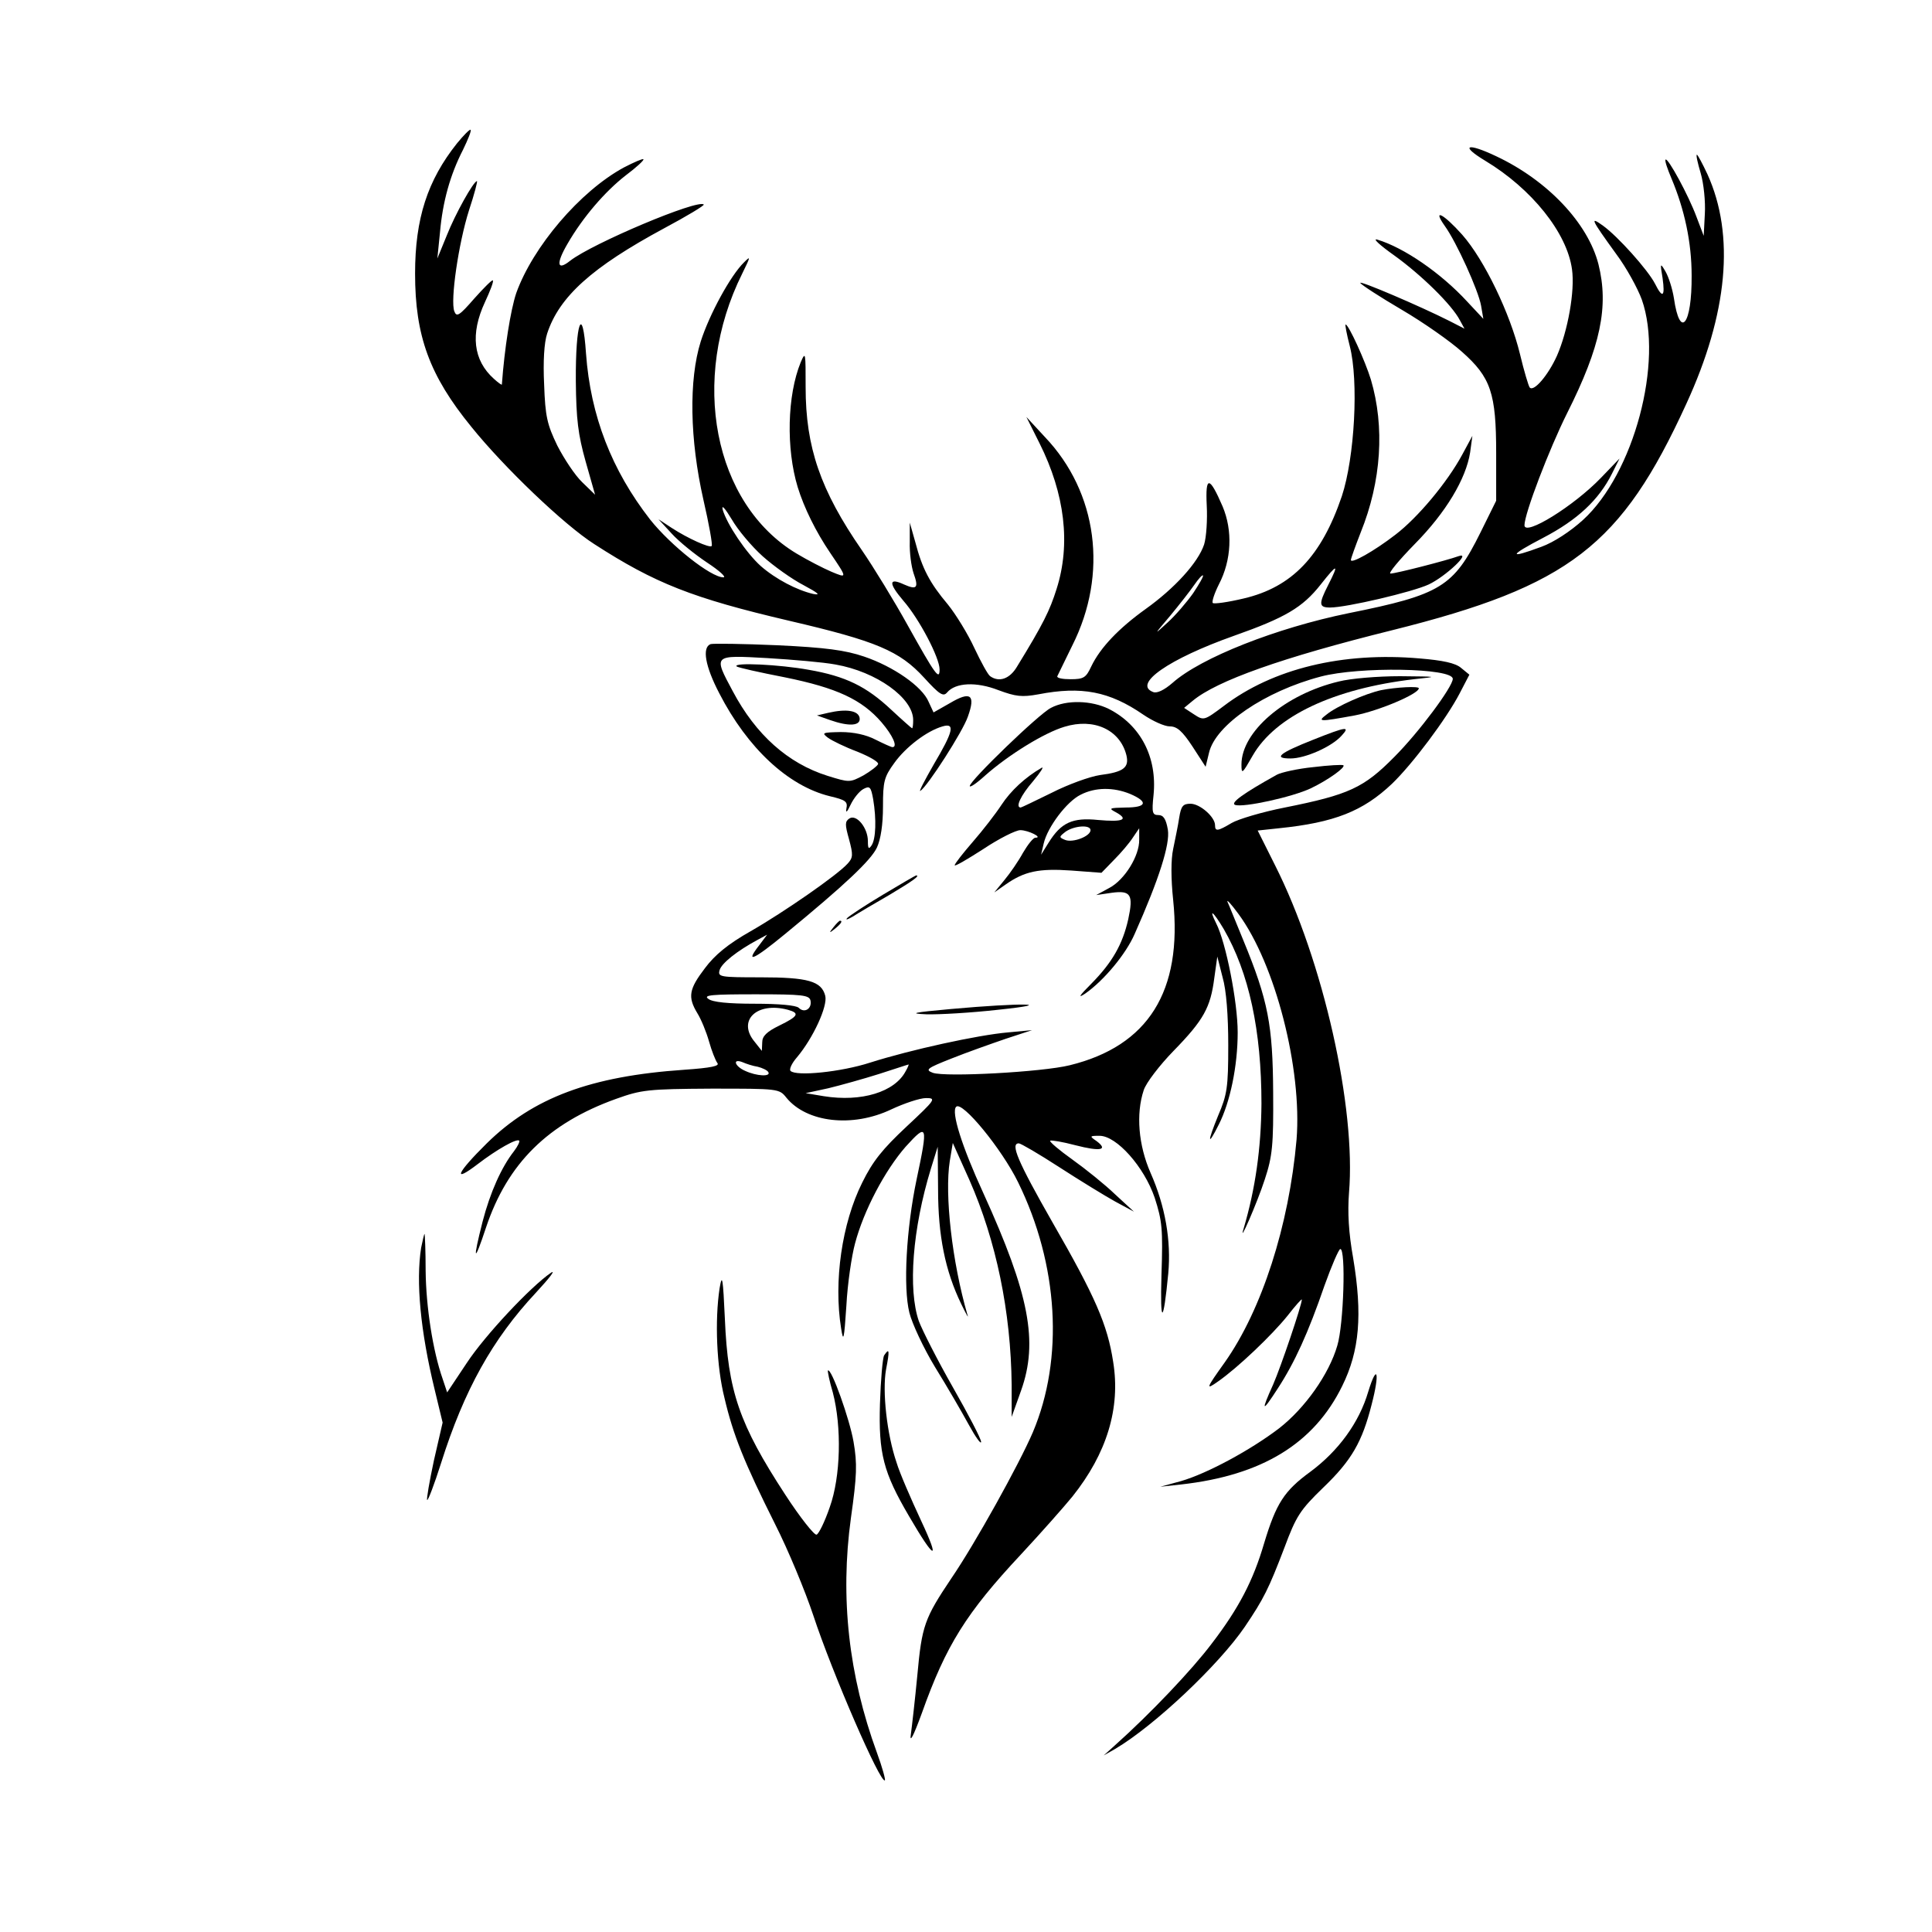 <?xml version="1.0" standalone="no"?>
<!DOCTYPE svg PUBLIC "-//W3C//DTD SVG 20010904//EN"
 "http://www.w3.org/TR/2001/REC-SVG-20010904/DTD/svg10.dtd">
<svg version="1.0" xmlns="http://www.w3.org/2000/svg"
 width="512pt" height="512pt" viewBox="0 0 512 512"
 preserveAspectRatio="xMidYMid meet">
<g transform="translate(0,512) scale(0.1,-0.1)"
fill="#000000" stroke="none">
<path d="M1211 4740 c-78 -98 -111 -199 -111 -345 0 -165 38 -270 149 -406 87
-108 246 -260 326 -311 161 -104 260 -143 516 -203 232 -54 293 -80 358 -151
41 -45 51 -51 61 -39 22 26 77 29 136 6 46 -17 62 -19 106 -11 114 22 188 8
278 -54 25 -17 56 -31 70 -31 19 0 33 -12 60 -53 l35 -54 9 37 c17 74 148 163
296 202 102 27 350 23 350 -6 0 -21 -90 -142 -155 -207 -81 -82 -120 -100
-290 -134 -61 -12 -124 -31 -141 -41 -37 -22 -44 -23 -44 -6 0 22 -40 57 -65
57 -20 0 -25 -6 -30 -37 -3 -21 -11 -58 -16 -83 -6 -28 -6 -78 0 -135 25 -242
-66 -387 -274 -438 -72 -18 -330 -32 -363 -20 -21 8 -16 12 50 38 40 16 105
39 143 52 l70 23 -64 -6 c-80 -7 -258 -46 -365 -80 -77 -25 -196 -37 -211 -22
-4 4 3 20 17 36 43 51 82 136 75 163 -10 39 -46 49 -172 49 -107 0 -113 1
-108 19 5 18 46 51 102 81 l24 13 -21 -28 c-39 -50 -15 -39 70 31 157 129 226
194 242 228 10 22 16 60 16 109 0 66 3 78 30 115 30 42 86 85 128 97 34 10 28
-14 -23 -100 -24 -42 -41 -74 -36 -71 19 12 113 158 126 197 21 58 7 68 -47
36 l-44 -25 -13 28 c-17 41 -94 94 -171 120 -50 17 -102 24 -230 30 -91 4
-171 5 -177 3 -23 -9 -14 -59 23 -130 75 -146 183 -246 293 -273 42 -10 48
-14 44 -33 -2 -13 2 -9 11 10 8 17 23 36 34 42 17 9 20 6 26 -27 9 -54 7 -105
-4 -122 -8 -12 -10 -9 -10 11 0 35 -30 72 -49 60 -12 -8 -12 -16 -1 -55 11
-41 11 -49 -4 -65 -27 -30 -168 -128 -257 -179 -60 -34 -95 -63 -121 -98 -42
-55 -46 -76 -20 -119 10 -16 24 -50 31 -75 7 -25 17 -50 22 -57 7 -8 -16 -13
-88 -18 -248 -17 -400 -74 -523 -195 -80 -79 -92 -107 -24 -55 51 39 104 69
110 62 2 -2 -4 -15 -14 -28 -33 -42 -63 -109 -83 -186 -27 -106 -23 -113 9
-16 57 170 164 276 345 341 67 24 84 26 252 27 178 0 180 0 199 -24 54 -66
175 -80 278 -31 34 16 76 30 92 30 28 0 25 -4 -52 -76 -63 -59 -89 -91 -117
-148 -54 -108 -76 -262 -56 -386 6 -39 8 -31 14 60 3 58 14 132 23 165 23 87
79 193 134 256 58 64 60 59 29 -87 -27 -129 -36 -285 -19 -353 7 -28 37 -93
68 -144 31 -50 71 -119 89 -152 18 -33 33 -54 33 -46 0 8 -34 73 -75 145 -41
72 -81 151 -90 175 -29 84 -17 244 32 404 l18 58 1 -113 c0 -123 19 -216 61
-303 13 -27 21 -41 17 -30 -41 141 -61 319 -47 408 l8 48 44 -98 c71 -161 110
-349 112 -543 l0 -85 25 70 c46 129 22 255 -100 523 -57 124 -86 216 -72 229
16 16 121 -112 164 -200 107 -218 122 -467 39 -663 -36 -84 -153 -295 -216
-387 -71 -106 -78 -125 -90 -257 -6 -63 -14 -133 -17 -155 -4 -26 6 -8 29 55
64 180 118 266 263 421 53 57 114 126 136 153 91 114 128 234 108 357 -15 98
-47 172 -161 370 -93 163 -112 209 -89 209 5 0 53 -28 107 -63 54 -35 121 -76
148 -91 l50 -27 -50 46 c-27 26 -78 67 -113 92 -35 25 -61 47 -59 50 3 2 33
-3 67 -12 66 -17 88 -13 56 11 -19 13 -19 14 8 14 45 0 118 -82 146 -164 20
-62 22 -83 18 -205 -4 -134 5 -132 18 4 8 87 -8 179 -47 267 -32 73 -39 156
-18 219 6 19 42 66 79 104 80 82 98 115 108 193 l8 57 14 -55 c10 -34 15 -102
15 -180 0 -112 -3 -131 -27 -187 -29 -71 -28 -83 2 -23 30 59 50 155 50 244 0
80 -31 238 -57 289 -21 42 -8 32 20 -15 67 -116 100 -269 100 -463 -1 -118
-16 -225 -47 -330 -16 -51 36 68 56 130 20 61 23 90 22 230 -1 178 -13 243
-79 403 -20 48 -38 94 -42 102 -3 8 10 -6 29 -32 98 -133 169 -411 154 -598
-20 -228 -92 -451 -190 -590 -50 -70 -52 -75 -18 -51 53 37 143 123 184 174
21 27 38 46 38 43 0 -14 -55 -177 -76 -225 -33 -73 -30 -76 12 -11 45 69 81
148 124 273 19 53 38 97 42 97 15 0 9 -200 -8 -256 -22 -76 -86 -166 -154
-219 -76 -58 -191 -120 -260 -140 l-55 -15 55 6 c214 24 352 108 427 261 46
93 54 189 29 339 -12 67 -15 121 -11 173 19 225 -68 614 -196 868 l-46 92 56
6 c147 15 223 45 300 118 55 53 144 172 179 239 l26 50 -22 18 c-15 13 -49 20
-109 25 -205 18 -390 -27 -520 -126 -52 -39 -53 -39 -79 -22 l-26 17 23 19
c64 53 235 114 529 187 469 117 607 224 779 600 110 239 129 447 56 608 -13
28 -26 52 -28 52 -3 0 2 -22 10 -49 8 -27 13 -76 11 -108 l-3 -58 -19 50 c-21
57 -76 158 -82 152 -3 -2 5 -25 16 -51 34 -81 53 -168 53 -256 1 -131 -31
-171 -47 -60 -4 25 -14 56 -22 70 -14 24 -15 24 -8 -17 7 -50 0 -55 -20 -15
-19 37 -99 126 -138 154 -35 25 -33 19 35 -75 27 -36 57 -91 68 -121 58 -165
-21 -461 -156 -584 -33 -30 -77 -59 -110 -71 -89 -33 -87 -24 5 24 90 47 147
100 182 170 l20 40 -49 -51 c-72 -75 -203 -156 -203 -126 0 31 66 203 113 297
89 177 111 283 83 395 -28 109 -135 222 -271 286 -78 37 -97 29 -29 -12 123
-74 217 -191 230 -288 8 -57 -11 -163 -40 -229 -23 -51 -61 -96 -72 -84 -3 3
-15 43 -26 89 -26 107 -94 249 -153 316 -50 56 -80 71 -46 23 31 -43 89 -171
96 -211 l6 -35 -43 46 c-70 76 -168 143 -238 164 -14 4 7 -15 45 -42 71 -51
153 -131 174 -172 l12 -22 -39 20 c-77 39 -243 110 -237 101 3 -5 52 -37 110
-71 58 -34 129 -84 159 -111 77 -68 91 -110 91 -269 l0 -126 -42 -85 c-71
-143 -105 -164 -349 -213 -191 -39 -392 -118 -467 -185 -22 -19 -41 -28 -51
-24 -55 21 42 88 214 149 136 48 182 75 230 136 45 57 49 56 20 -1 -26 -51
-25 -60 5 -60 43 0 218 41 261 61 45 21 116 88 79 75 -30 -11 -166 -46 -180
-46 -7 0 22 35 64 78 83 84 136 173 147 243 l6 44 -27 -50 c-40 -74 -118 -167
-177 -212 -57 -44 -118 -78 -118 -67 0 4 12 37 26 73 55 136 64 280 27 405
-15 49 -59 146 -67 146 -2 0 3 -26 11 -57 24 -93 13 -295 -21 -398 -54 -159
-132 -241 -260 -271 -42 -10 -78 -15 -82 -12 -3 3 4 25 16 49 34 65 37 143 10
207 -35 81 -46 82 -42 2 2 -37 -1 -84 -7 -103 -16 -48 -78 -116 -155 -171 -71
-51 -120 -102 -144 -152 -14 -30 -20 -34 -55 -34 -21 0 -37 3 -35 8 2 4 20 41
40 82 95 189 67 405 -73 552 l-49 53 35 -70 c67 -134 83 -267 45 -386 -18 -57
-35 -92 -105 -206 -19 -32 -47 -42 -71 -25 -6 4 -24 37 -42 75 -17 37 -49 89
-70 115 -48 57 -68 95 -86 164 l-15 53 0 -51 c-1 -28 4 -65 10 -83 14 -39 9
-45 -25 -30 -41 19 -42 4 -2 -43 42 -48 96 -151 96 -182 0 -30 -11 -15 -84
116 -36 65 -91 155 -122 200 -110 159 -149 273 -149 432 0 92 0 96 -13 66 -36
-88 -39 -229 -8 -331 17 -55 48 -118 86 -174 46 -68 46 -68 3 -50 -21 9 -62
30 -92 48 -220 132 -284 461 -144 742 22 45 23 48 5 30 -36 -35 -92 -138 -115
-210 -32 -102 -29 -260 7 -419 15 -65 25 -121 22 -123 -5 -6 -63 20 -106 48
l-35 23 35 -38 c19 -21 61 -55 94 -77 32 -21 52 -39 43 -39 -33 0 -139 84
-194 153 -102 131 -158 275 -170 440 -9 134 -28 84 -27 -73 1 -101 6 -142 26
-213 l25 -88 -34 33 c-19 18 -48 62 -66 97 -27 56 -32 77 -35 162 -3 61 0 111
8 135 32 98 119 176 310 279 60 32 108 61 105 63 -15 15 -295 -103 -354 -149
-35 -28 -38 -8 -7 45 41 71 100 139 154 181 28 21 50 41 47 43 -2 2 -25 -8
-52 -22 -116 -63 -241 -210 -285 -333 -15 -45 -31 -146 -38 -242 0 -2 -9 4
-21 15 -55 49 -63 119 -24 203 14 30 24 56 21 58 -2 2 -24 -20 -49 -48 -40
-46 -47 -50 -53 -34 -11 28 11 180 39 268 14 42 23 77 21 77 -9 0 -58 -88 -80
-144 l-25 -61 7 69 c7 81 27 153 61 219 13 27 23 51 20 53 -2 2 -18 -14 -36
-36z m810 -1094 c29 -26 78 -61 109 -77 39 -21 46 -27 25 -23 -43 10 -99 39
-139 74 -38 34 -90 111 -101 150 -3 14 7 2 24 -26 16 -28 53 -72 82 -98z
m1141 -98 c-17 -24 -47 -59 -68 -78 -37 -34 -37 -34 7 18 24 29 53 66 64 82
11 16 21 27 23 25 2 -2 -10 -23 -26 -47z m-948 -189 c109 -19 206 -89 206
-147 0 -12 -1 -22 -3 -22 -1 0 -26 22 -55 49 -66 62 -121 89 -219 106 -77 14
-201 20 -191 9 3 -3 61 -16 128 -29 138 -28 204 -59 256 -119 30 -35 44 -66
29 -66 -3 0 -23 9 -45 20 -25 13 -58 20 -92 20 -49 -1 -51 -2 -34 -15 11 -8
46 -25 78 -37 32 -13 57 -27 55 -33 -2 -5 -20 -19 -39 -30 -36 -19 -37 -19
-95 -1 -105 33 -190 109 -251 224 -52 97 -53 96 91 88 67 -4 149 -11 181 -17z
m-66 -891 c4 -21 -16 -34 -31 -19 -7 7 -53 11 -117 11 -69 0 -112 4 -123 13
-14 10 9 12 125 12 125 0 143 -2 146 -17z m-60 -24 c32 -9 28 -17 -23 -42 -33
-16 -45 -28 -45 -44 l-1 -23 -19 24 c-47 56 5 107 88 85z m-80 -151 c12 -3 25
-9 28 -14 8 -13 -31 -11 -61 3 -28 12 -35 34 -7 23 9 -4 27 -10 40 -12z m392
-12 c-29 -55 -117 -82 -217 -66 l-48 8 60 13 c33 8 94 25 135 38 41 13 76 25
78 25 1 1 -2 -8 -8 -18z"/>
<path d="M2195 3231 l-30 -7 34 -12 c51 -18 83 -16 79 6 -4 19 -35 24 -83 13z"/>
<path d="M3548 3314 c-143 -34 -258 -133 -258 -220 0 -27 2 -25 30 24 60 104
214 177 427 202 66 7 66 7 -37 8 -58 0 -131 -6 -162 -14z"/>
<path d="M3660 3291 c-41 -9 -117 -42 -145 -65 -25 -19 -18 -19 75 -2 63 12
170 57 170 72 0 6 -59 3 -100 -5z"/>
<path d="M2785 3244 c-32 -16 -215 -193 -215 -207 0 -5 18 7 41 28 61 54 156
113 210 129 78 24 147 -8 164 -75 8 -33 -7 -45 -70 -53 -27 -4 -85 -25 -128
-47 -43 -21 -80 -39 -82 -39 -15 0 0 32 33 70 20 24 30 40 22 35 -43 -25 -81
-60 -106 -98 -15 -23 -49 -67 -76 -98 -26 -30 -48 -58 -48 -62 0 -4 34 16 76
43 42 28 86 50 98 50 21 0 61 -20 40 -20 -6 0 -20 -18 -33 -40 -12 -22 -34
-54 -49 -72 l-27 -33 30 21 c50 35 88 43 174 37 l80 -6 33 34 c19 19 41 45 50
59 l17 25 0 -30 c1 -43 -39 -107 -79 -128 l-35 -19 41 6 c51 7 58 -5 44 -70
-15 -67 -43 -115 -97 -170 -33 -33 -38 -41 -17 -27 50 35 108 105 131 158 65
146 94 238 88 276 -5 29 -12 39 -25 39 -16 0 -18 6 -13 53 10 100 -34 185
-118 228 -46 23 -113 25 -154 3z m210 -228 c49 -21 44 -36 -12 -36 -44 -1 -46
-2 -25 -13 34 -19 18 -26 -48 -20 -68 7 -98 -7 -131 -60 l-20 -32 7 30 c10 43
61 111 98 129 39 20 87 20 131 2z m-105 -96 c0 -16 -46 -34 -67 -26 -17 7 -17
8 1 22 23 16 66 19 66 4z"/>
<path d="M3481 3160 c-91 -36 -108 -50 -61 -50 39 0 109 31 135 60 24 26 14
25 -74 -10z"/>
<path d="M3480 3087 c-41 -4 -85 -14 -96 -20 -90 -50 -124 -75 -111 -80 21 -8
153 21 201 44 46 22 93 56 86 61 -3 2 -39 0 -80 -5z"/>
<path d="M2340 2749 c-47 -28 -89 -56 -95 -62 -5 -6 1 -4 15 4 14 9 58 35 98
58 62 37 81 51 70 51 -2 0 -41 -23 -88 -51z"/>
<path d="M2209 2663 c-13 -16 -12 -17 4 -4 16 13 21 21 13 21 -2 0 -10 -8 -17
-17z"/>
<path d="M2520 2446 c-100 -9 -113 -12 -65 -14 33 -1 119 4 190 12 162 17 64
19 -125 2z"/>
<path d="M1116 1813 c-14 -90 -2 -220 36 -376 l21 -87 -23 -100 c-12 -56 -20
-103 -18 -105 2 -3 19 41 37 98 61 193 136 328 251 451 36 39 54 62 40 53 -54
-37 -175 -166 -223 -239 l-52 -78 -12 36 c-26 74 -44 191 -45 286 0 54 -2 98
-3 98 -1 0 -5 -17 -9 -37z"/>
<path d="M1907 1706 c-13 -86 -8 -208 13 -291 23 -98 52 -170 134 -334 35 -69
80 -178 101 -241 51 -155 179 -449 190 -438 2 2 -7 35 -21 73 -75 205 -98 411
-69 622 16 113 17 144 7 202 -10 59 -59 197 -68 189 -1 -2 4 -28 13 -58 24
-92 21 -223 -8 -304 -13 -38 -29 -71 -35 -73 -6 -2 -44 46 -83 106 -122 187
-152 274 -160 466 -5 108 -7 122 -14 81z"/>
<path d="M2343 1528 c-4 -7 -9 -65 -11 -128 -4 -132 9 -182 77 -298 68 -117
84 -123 32 -12 -27 58 -57 127 -65 154 -26 76 -38 189 -28 246 10 52 9 59 -5
38z"/>
<path d="M3626 1432 c-24 -82 -79 -157 -153 -212 -70 -51 -91 -84 -123 -190
-29 -99 -67 -172 -139 -266 -52 -69 -162 -185 -256 -269 l-30 -27 30 17 c105
62 276 224 344 324 50 74 63 100 105 210 31 83 41 99 103 159 75 72 103 121
128 220 22 84 15 112 -9 34z"/>
</g>
</svg>